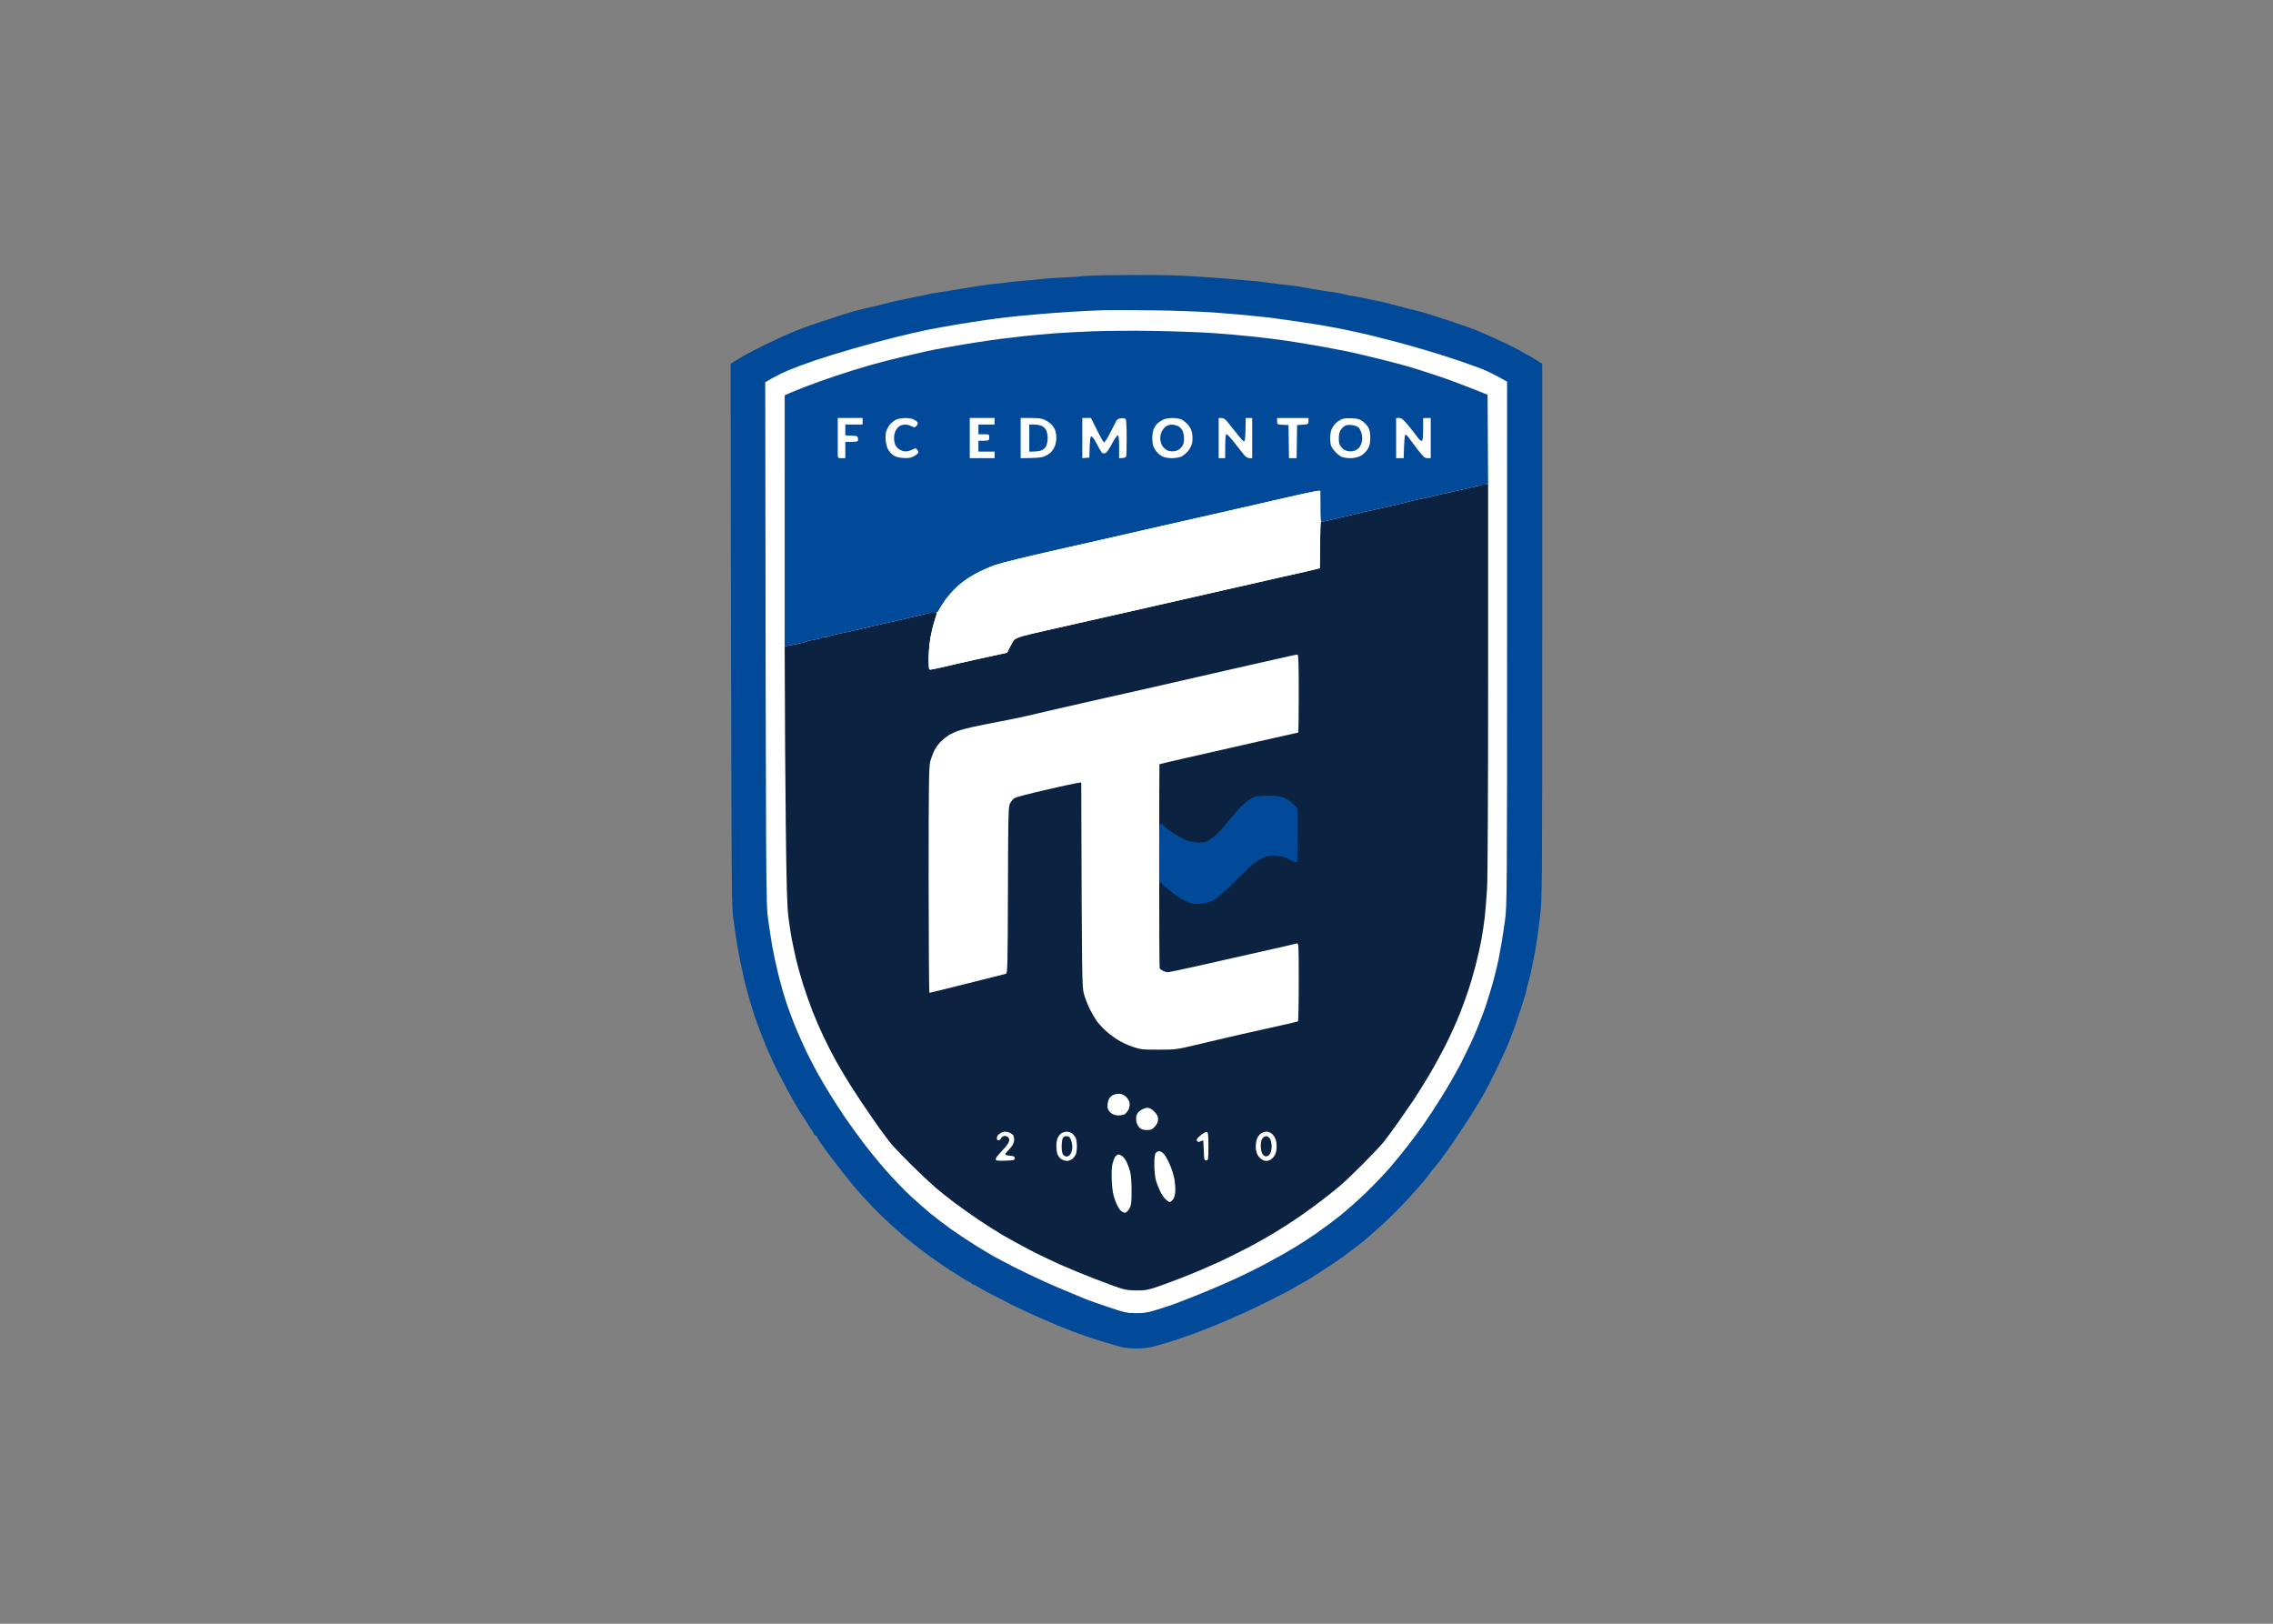 <svg clip-rule="evenodd" fill-rule="evenodd" stroke-linejoin="round" stroke-miterlimit="2" viewBox="0 0 560 400" xmlns="http://www.w3.org/2000/svg"><rect x="0" y="0" width="560" height="400" fill="#808080" stroke="none"/><g fill-rule="nonzero" transform="matrix(1.058 0 0 1.058 180 67.71)"><path d="m82.66.26c-.9.1-3.17.26-5.04.35-1.88.09-3.89.22-4.48.28-.59.07-1.55.18-2.14.25s-1.92.18-2.96.25c-1.04.08-2.68.24-3.65.37s-2.51.31-3.41.39c-.9.09-1.8.2-2.01.26-.21.05-.89.16-1.51.23-.63.08-2.39.36-3.91.62-1.52.27-3.68.62-4.79.78s-2.41.39-2.9.52c-.48.12-2.41.51-4.28.87s-4.48.95-5.8 1.31c-1.31.36-2.84.74-3.4.84-.55.09-2.14.48-3.53.86-1.38.38-3.82 1.14-5.41 1.69-1.6.55-3.24 1.1-3.66 1.22-.41.12-1.72.57-2.9 1.01-1.17.43-3.16 1.25-4.41 1.82-1.24.56-3.4 1.58-4.78 2.26-1.39.68-3.26 1.64-4.16 2.14s-2.07 1.19-2.58 1.52l-.95.61c.15 119.24.21 126.17.57 128.66.22 1.53.53 3.74.69 4.92s.61 3.74 1.02 5.68c.4 1.95.92 4.28 1.14 5.18.23.9.7 2.61 1.04 3.79.35 1.18.89 2.94 1.22 3.91.32.98 1.03 2.91 1.59 4.3.55 1.39 1.28 3.15 1.62 3.91s.86 1.9 1.14 2.53c.29.62.69 1.42.88 1.76.2.35.79 1.49 1.32 2.53s1.17 2.23 1.42 2.65.78 1.38 1.19 2.15c.4.76 1.6 2.69 2.66 4.29s1.92 2.99 1.91 3.09c0 .11.16.25.37.32s.38.24.38.38.71 1.24 1.57 2.46c.87 1.21 2.83 3.8 4.36 5.74 1.54 1.95 3.07 3.83 3.41 4.18s1.52 1.64 2.63 2.87 3.15 3.27 4.55 4.54c1.39 1.27 3.19 2.87 4.01 3.57.81.69 2.85 2.28 4.52 3.54 1.68 1.25 4.01 2.89 5.19 3.64s2.65 1.69 3.28 2.09c.62.4 1.44.86 1.82 1.03.38.16.7.39.7.49 0 .11.14.19.31.18.17 0 .77.3 1.32.67.56.37 2.03 1.18 3.28 1.8 1.25.61 2.66 1.34 3.15 1.61s1.62.84 2.52 1.26c.9.43 2.09.98 2.65 1.24.55.26 1.97.89 3.15 1.41 1.17.52 2.93 1.28 3.9 1.68.97.41 2.5 1 3.4 1.32s2.32.83 3.15 1.14c.84.31 2.65.89 4.04 1.29 1.38.4 3.08.9 3.78 1.11.72.21 2.26.37 3.59.38 1.72 0 2.97-.17 4.78-.66 1.36-.36 3.71-1.08 5.23-1.61 1.53-.52 3.17-1.09 3.66-1.27.48-.18 2.58-1.01 4.66-1.84 2.08-.84 4.01-1.66 4.28-1.83.28-.17.79-.39 1.14-.49.34-.1 3.18-1.44 6.3-2.97 3.12-1.54 6.12-3.09 6.68-3.46.55-.36 1.34-.82 1.76-1.03.42-.2 1.38-.75 2.14-1.22.76-.48 2.69-1.72 4.29-2.77 1.59-1.05 3.29-2.22 3.78-2.61.48-.38 1.67-1.29 2.64-2.02.97-.72 1.82-1.38 1.89-1.46s1.21-1.07 2.52-2.21c1.32-1.13 3.6-3.29 5.08-4.79s3.67-3.87 4.88-5.26 2.38-2.81 2.6-3.16c.23-.34.48-.68.56-.75s.82-.99 1.64-2.04 2.26-3.04 3.2-4.42 2.48-3.7 3.43-5.16c.94-1.46 2.28-3.62 2.98-4.8s1.61-2.83 2.04-3.66 1.44-2.89 2.24-4.56c.81-1.68 1.65-3.5 1.87-4.05.23-.54.67-1.61.99-2.37.32-.77 1.24-3.38 2.05-5.81s1.47-4.59 1.47-4.8c.01-.21.23-1.12.5-2.02.26-.9.54-1.93.6-2.27.07-.35.36-1.77.64-3.16s.58-3.04.65-3.66c.08-.63.2-1.37.26-1.64.07-.28.35-2.47.63-4.86.49-4.25.5-5.96.5-66.48v-62.12c-2.44-1.57-3.24-2.03-3.34-2.03-.1.01-.5-.21-.88-.47-.38-.27-1.6-.93-2.71-1.48-1.11-.56-2.47-1.2-3.02-1.44-.56-.24-1.64-.72-2.4-1.08-.76-.35-1.61-.73-1.89-.85-.28-.11-.96-.39-1.51-.62s-2.99-1.08-5.42-1.89c-2.42-.81-5.26-1.72-6.3-2.02-1.04-.29-2.63-.71-3.53-.92-.9-.22-2.65-.67-3.9-1.02-1.25-.34-2.84-.72-3.53-.85-.69-.12-2.05-.39-3.02-.61s-2.22-.46-2.78-.53c-.55-.07-1.17-.19-1.38-.26s-.95-.24-1.64-.37-1.83-.31-2.52-.39-2.68-.4-4.41-.72-3.32-.58-3.53-.59-1.79-.19-3.53-.4c-1.73-.21-3.49-.45-3.9-.52-.42-.07-1.55-.19-2.52-.26-.97-.08-2.22-.19-2.77-.24-.56-.06-1.92-.17-3.03-.26-1.11-.08-4.34-.31-7.18-.52-3.38-.24-8.42-.36-14.62-.34-5.19.02-10.18.12-11.08.23z" fill="#014a99"/><path d="m86.94 8.23c-1.73.05-5.13.21-7.56.36s-6.28.44-8.57.64c-2.28.2-5.18.49-6.42.64-1.25.14-3.46.43-4.92.64-1.45.2-4.4.66-6.55 1.01s-5.32.93-7.06 1.27c-1.73.35-5.19 1.15-7.68 1.78-2.5.62-6.86 1.8-9.7 2.62-2.85.81-6.87 2.06-8.95 2.77-2.08.7-4.8 1.72-6.05 2.25s-2.97 1.38-3.84 1.88l-1.58.91c.16 120.86.16 121.37.69 125.13.29 2.08.72 4.86.94 6.18.23 1.32.81 4.05 1.3 6.06.48 2.02 1.34 5.09 1.91 6.82.57 1.74 1.64 4.61 2.38 6.38.75 1.77 1.84 4.21 2.44 5.43.6 1.21 1.64 3.23 2.31 4.48.68 1.25 2.08 3.64 3.11 5.3 1.03 1.67 2.62 4.11 3.52 5.43s2.75 3.88 4.1 5.68c1.36 1.81 3.82 4.82 5.47 6.7 1.65 1.87 4.18 4.5 5.62 5.84 1.45 1.34 3.59 3.22 4.77 4.19 1.18.96 3.24 2.53 4.59 3.49 1.34.97 3.84 2.62 5.54 3.69 1.71 1.06 3.72 2.28 4.49 2.71.76.43 2.91 1.57 4.78 2.52 1.88.96 5.05 2.48 7.06 3.38s4.84 2.12 6.3 2.7c1.46.59 2.99 1.22 3.4 1.41.42.18 2.69.99 5.04 1.78 3.91 1.32 4.48 1.44 6.55 1.46 1.8.01 2.74-.13 4.54-.69 1.25-.38 2.95-.93 3.78-1.22.83-.28 3.44-1.29 5.8-2.23 2.35-.94 6.21-2.58 8.56-3.65 2.36-1.07 5.82-2.78 7.69-3.79s3.76-2.05 4.2-2.31c.43-.26 1.68-1 2.77-1.65s3.19-2.01 4.66-3.03c1.48-1.02 3.97-2.87 5.54-4.12s4.32-3.7 6.11-5.43c1.79-1.74 4.24-4.3 5.44-5.69 1.2-1.38 3.15-3.77 4.33-5.3s2.79-3.69 3.56-4.8c.78-1.11 2.6-3.89 4.05-6.18 1.44-2.29 3.48-5.82 4.53-7.83 1.04-2.02 2.54-5.14 3.33-6.95.78-1.8 1.93-4.76 2.55-6.56.61-1.81 1.5-4.76 1.97-6.57.47-1.8.98-3.96 1.13-4.8.16-.83.44-2.42.64-3.53.19-1.11.55-3.5.8-5.3.43-3.1.46-6.82.46-64.27v-60.99c-2.93-1.67-4.69-2.5-5.8-2.94-1.1-.43-3.66-1.34-5.67-2.03-2.01-.68-5.35-1.73-7.43-2.35-2.08-.61-4.91-1.41-6.3-1.78s-3.82-1-5.42-1.4c-1.59-.4-4.48-1.06-6.42-1.47s-4.95-.97-6.68-1.26c-1.73-.28-4.8-.74-6.81-1.03-2.01-.28-4.1-.57-4.66-.64-.55-.06-2.65-.29-4.66-.49-2.01-.21-6.04-.54-8.95-.75-2.91-.2-9.03-.41-13.6-.47-4.58-.06-9.74-.07-11.47-.03z" fill="#fff"/><path d="m84.55 13.13c-2.91.11-7 .33-9.08.48-2.08.16-5.31.46-7.18.66s-4.25.48-5.29.62c-1.04.13-3.42.47-5.29.76-1.87.28-4.99.8-6.93 1.15-1.94.34-4.27.79-5.17.99s-3.39.78-5.54 1.28-5.67 1.41-7.81 2.02c-2.15.61-5.72 1.72-7.94 2.48-2.22.75-5.22 1.83-6.68 2.39s-3.18 1.26-3.84 1.55l-1.2.52-.01 58.46c1.67-.3 2.72-.51 3.41-.66.7-.15 1.43-.37 1.64-.47.21-.11 1.04-.3 1.86-.42.81-.12 1.52-.3 1.57-.41.05-.1.44-.19.85-.19.42 0 .96-.1 1.2-.24.24-.13 1.07-.35 1.83-.49s1.84-.36 2.39-.49c.56-.13 1.86-.43 2.9-.67s2.29-.53 2.77-.65c.49-.11 1.73-.39 2.77-.62s2.29-.51 2.78-.63c.48-.12 1.67-.4 2.64-.62s2.22-.52 2.77-.67c.56-.14 1.75-.38 2.65-.53l1.64-.27c1.37-2.39 2.73-4.05 3.9-5.23 1.66-1.65 2.72-2.46 4.67-3.53 1.38-.76 3.59-1.75 4.91-2.19 1.32-.45 7.72-2.02 14.24-3.48 6.51-1.47 13.09-2.96 14.61-3.32 1.53-.36 6.01-1.39 9.96-2.28 3.95-.9 8.94-2.03 11.09-2.52 2.14-.48 6.17-1.39 8.94-2.02s5.44-1.25 5.92-1.38c.49-.13 2.96-.69 5.49-1.25 2.52-.55 4.76-1.01 4.97-1.01.32 0 .38.56.38 3.54 0 1.94.09 3.58.19 3.64s.87-.06 1.7-.26 1.97-.47 2.52-.6 1.75-.41 2.65-.61c.9-.21 2.14-.5 2.77-.66.62-.16 1.36-.34 1.64-.39.27-.06 1.01-.21 1.63-.35.63-.14 1.88-.42 2.78-.63s1.97-.45 2.39-.54 1.49-.36 2.39-.62c.9-.25 2.15-.53 2.78-.62.62-.1 1.47-.27 1.89-.4.41-.12 2.34-.57 4.28-1s4.09-.9 4.79-1.05c.69-.14 1.48-.35 1.76-.46.28-.1 1.04-.26 1.7-.35l1.2-.15-.13-20.83c-5.66-2.28-9.29-3.61-11.71-4.42-2.43-.81-5.6-1.82-7.06-2.24s-4.74-1.27-7.31-1.89c-2.56-.63-5.51-1.31-6.55-1.53s-3.42-.67-5.29-1.01-4.14-.73-5.04-.88-2.77-.44-4.16-.65c-1.39-.2-4.56-.6-7.06-.88-2.49-.28-7.03-.67-10.08-.88-3.05-.2-9.28-.42-13.86-.49-4.57-.06-10.69-.02-13.6.09z" fill="#014a99"/><path d="m24.95 34.34v7.33c0 .98.02 1.01.88 1.01h.88v-3.79c3.01 0 3.03-.01 2.96-.7-.06-.66-.13-.69-1.51-.75l-1.45-.07v-2.52h4.03v-1.52h-5.79m13.48.44c-.42.23-1.01.71-1.32 1.06-.3.36-.69 1.05-.85 1.53-.16.49-.23 1.46-.16 2.15s.31 1.63.53 2.08c.23.45.78 1.08 1.23 1.39.56.38 1.31.59 2.33.66s1.76-.02 2.27-.28c.42-.21.9-.54 1.07-.73.25-.27.24-.45-.04-.85-.34-.49-.36-.49-1.32-.03-.65.31-1.26.42-1.85.32-.49-.08-1.17-.45-1.51-.81-.44-.46-.66-1.02-.73-1.84-.06-.73.06-1.51.31-2.06.22-.48.69-1.02 1.04-1.2.35-.17.92-.31 1.27-.31.34 0 .97.17 1.38.38.68.33.8.33 1.14 0 .21-.21.38-.52.38-.7 0-.17-.34-.51-.76-.75-.49-.29-1.27-.44-2.21-.44-.85.01-1.75.18-2.2.43zm17.26 4.24v4.67h5.8v-1.52h-3.78v-2.52c2.49 0 2.52-.02 2.52-.76s-.03-.76-1.26-.76h-1.26v-2.27h3.78v-1.52h-5.8m11.85 4.68v4.67c3.74 0 4.86-.14 5.48-.4.52-.21 1.21-.64 1.53-.94.32-.31.75-.95.95-1.44s.36-1.37.36-1.96c-.01-.59-.13-1.38-.28-1.77-.14-.38-.51-.96-.82-1.28-.3-.33-.97-.81-1.49-1.08-.73-.37-1.49-.48-3.34-.48h-2.39m14.36 4.68v4.67l1.64-.13c.11-4.45.2-4.92.5-4.92.22 0 .78.8 1.32 1.89.52 1.04 1.09 1.95 1.27 2.02.17.07.51.03.75-.1.24-.12.9-1.09 1.45-2.15s1.15-1.92 1.32-1.92c.23 0 .32.7.32 2.66v2.65c1.2 0 1.56-.16 1.64-.38.07-.21.12-2.17.12-4.36s-.09-4.12-.19-4.3c-.11-.2-.54-.3-1.06-.25-.57.04-.97.25-1.14.57-.15.28-.8 1.56-1.46 2.85-.65 1.28-1.3 2.27-1.44 2.21-.14-.07-.88-1.38-1.64-2.91l-1.38-2.78h-2.02m18.77.4c-.41.22-.96.59-1.22.82s-.64.77-.86 1.18c-.23.45-.4 1.39-.4 2.28s.17 1.82.4 2.27c.22.41.66 1 .99 1.31.32.3.9.67 1.28.82s1.26.27 1.96.27c.69 0 1.62-.15 2.07-.34.46-.18 1.19-.78 1.64-1.32.48-.59.88-1.41.97-2 .09-.56.07-1.53-.04-2.15-.12-.72-.48-1.45-.97-1.99-.43-.47-1.09-1.01-1.47-1.2s-1.34-.35-2.14-.35c-.82.01-1.78.18-2.21.4zm12.98 4.28v4.67h1.51c0-4.83.09-5.56.32-5.57.17 0 .99.87 1.83 1.95.83 1.08 1.82 2.33 2.2 2.79.44.53.92.83 1.32.83h.63v-9.35h-1.51c-.03 3.62-.12 4.9-.22 5.18-.17.45-.34.32-1.43-1.03-.69-.84-1.7-2.11-2.25-2.83-.77-.99-1.18-1.3-1.71-1.31l-.69-.01m13.61.76c0 .74.04.76 1.32.82l1.33.06.12 7.71h1.77l.12-7.71c2.61-.12 2.65-.14 2.65-.88v-.76h-7.31m14.8.38c-.38.21-.91.61-1.19.89-.28.27-.68.84-.88 1.26-.21.42-.38 1.38-.38 2.15 0 .76.13 1.64.28 1.95.16.31.58.89.95 1.29.36.39.97.87 1.35 1.07s1.32.36 2.08.36c.88 0 1.75-.19 2.39-.51.58-.29 1.28-.93 1.64-1.51.49-.78.64-1.38.66-2.59.01-.99-.13-1.89-.38-2.4-.22-.45-.82-1.13-1.33-1.52-.77-.58-1.22-.7-2.71-.76-1.23-.04-2 .06-2.48.32zm12.92 4.3v4.67h1.76c.1-4.21.24-5.43.38-5.47.14-.05.48.25.76.65s1.21 1.65 2.08 2.77c1.35 1.76 1.68 2.05 2.33 2.05h.75v-9.35h-1.76c0 4.84-.07 5.31-.38 5.31-.21 0-.63-.37-.94-.82-.3-.46-1.24-1.65-2.07-2.67-1.23-1.48-1.66-1.83-2.22-1.83l-.69.01" fill="#fff"/><path d="m69.55 38.01v3.15c1.47.01 2.26-.11 2.71-.25.51-.16.96-.54 1.2-1.01.21-.42.38-1.27.38-1.89 0-.63-.15-1.44-.32-1.8-.17-.37-.63-.82-1.01-1.01s-1.2-.35-1.82-.35h-1.14m32.09.26c-.3.12-.78.6-1.07 1.06-.31.48-.52 1.24-.52 1.84 0 .55.2 1.35.45 1.76.25.42.79.91 1.2 1.1.44.2 1.11.28 1.68.19.63-.1 1.16-.41 1.58-.91.49-.58.63-1.04.63-2.02 0-.74-.18-1.57-.44-2.02-.25-.42-.78-.87-1.2-1.01s-.98-.25-1.26-.24-.75.12-1.05.25zm41.33.08c-.3.19-.72.62-.94.95-.22.34-.39 1.17-.4 1.93 0 1.05.12 1.48.62 2.08.42.5.95.81 1.58.91.57.09 1.23.01 1.66-.19.39-.19.86-.57 1.04-.84.17-.28.4-.85.49-1.27.1-.41.07-1.21-.07-1.77-.14-.55-.46-1.21-.71-1.46-.25-.24-.97-.5-1.59-.57-.73-.08-1.33 0-1.68.23z" fill="#014a99"/><path d="m175.01 48.85c-.13.04-.7.2-1.26.35-.55.14-1.51.38-2.14.52-.62.14-2.72.61-4.66 1.03-1.94.43-3.87.88-4.28 1-.42.13-1.27.3-1.89.4-.63.09-1.88.37-2.78.62-.9.26-1.97.53-2.39.62s-1.49.33-2.39.54-2.15.49-2.78.63c-.62.14-1.36.29-1.63.35-.28.05-1.02.23-1.64.39-.63.16-1.87.45-2.77.66-.9.2-2.1.48-2.65.61s-1.69.4-2.52.6-1.6.32-1.7.26-.22 2.36-.25 5.38l-.07 5.48c-1.75.46-3.4.84-4.78 1.15-1.39.3-3.2.71-4.04.89-.83.19-3.49.8-5.92 1.36-2.42.56-5.77 1.31-7.43 1.68-1.67.37-3.71.84-4.54 1.04s-8.77 2-17.64 4.01-17.71 4-19.65 4.44c-1.94.43-4.27.99-5.17 1.24s-1.81.65-2.02.89c-.2.24-.66 1.01-1 1.72l-.63 1.27c-4.11.89-6.09 1.33-7.06 1.54-.97.22-2.73.62-3.91.88-1.17.27-3.13.72-4.34 1-1.22.29-2.38.52-2.59.52-.31 0-.37-.44-.38-2.46 0-1.36.19-3.54.41-4.86.23-1.32.68-3.2 1-4.17.33-.97.53-1.83.46-1.89-.07-.07-.77 0-1.56.17-.79.16-1.89.42-2.45.56-.55.14-1.8.44-2.77.66s-2.16.5-2.64.62c-.49.12-1.74.4-2.78.63s-2.28.51-2.77.62c-.48.12-1.73.41-2.77.65s-2.34.54-2.9.67c-.55.13-1.63.35-2.39.49s-1.59.36-1.83.49c-.24.14-.78.24-1.2.24-.41 0-.8.09-.85.19-.05.11-.76.29-1.57.41-.82.12-1.65.31-1.86.42-.21.1-.94.32-1.64.47-.69.15-1.74.36-2.33.47l-1.08.19c.04 18 .15 31.47.26 41.54.16 14.29.3 19 .61 21.46.22 1.74.56 4.01.76 5.06.2 1.04.65 3.14 1 4.67.35 1.52 1.11 4.25 1.68 6.06.58 1.8 1.56 4.59 2.18 6.18.63 1.6 1.76 4.22 2.51 5.81.75 1.6 2.06 4.16 2.9 5.68.85 1.53 2.51 4.32 3.7 6.19 1.19 1.88 3.51 5.34 5.16 7.7 1.64 2.36 3.59 4.98 4.32 5.81s2.84 3.01 4.69 4.84c1.86 1.83 4.29 4.1 5.39 5.05 1.11.95 3.1 2.54 4.41 3.52 1.32.99 3.82 2.76 5.55 3.93s4.34 2.82 5.79 3.67c1.46.84 4.18 2.33 6.05 3.32 1.87.98 5.11 2.54 7.18 3.46 2.08.92 5.71 2.41 8.07 3.32 2.35.91 5.02 1.89 5.92 2.18 1.18.39 2.28.53 3.91.53 1.94 0 2.65-.13 4.91-.91 1.46-.5 4.29-1.56 6.3-2.36 2.01-.79 4.48-1.83 5.48-2.3 1.01-.47 1.88-.85 1.95-.85s1.69-.78 3.59-1.73c1.91-.94 4.26-2.15 5.23-2.68s3.02-1.7 4.54-2.61 4.02-2.5 5.54-3.55c1.53-1.04 4.02-2.86 5.55-4.03 1.52-1.17 3.51-2.76 4.41-3.54.9-.77 3.22-3 5.17-4.95 1.94-1.95 4.04-4.18 4.67-4.94s2.23-2.92 3.54-4.8c1.32-1.87 2.89-4.15 3.5-5.05.6-.9 2.07-3.23 3.25-5.18 1.18-1.94 3.06-5.35 4.19-7.57 1.12-2.22 2.62-5.52 3.33-7.32.7-1.81 1.64-4.37 2.07-5.69.44-1.32 1.18-3.87 1.65-5.68.47-1.8 1.08-4.53 1.35-6.06.28-1.53.62-3.86.77-5.18.15-1.31.39-4.27.53-6.56.15-2.51.25-22.1.25-49.18v-45.01c-.88.03-1.25.07-1.39.11z" fill="#0b2241"/><path d="m133.06 51.03c-1.74.4-3.89.89-4.79 1.09s-3.62.82-6.05 1.38-6.68 1.53-9.45 2.16c-2.77.62-8.27 1.87-12.22 2.77-3.95.89-8.43 1.92-9.96 2.28-1.52.36-8.1 1.85-14.61 3.32-6.52 1.46-12.92 3.03-14.24 3.48-1.32.44-3.52 1.43-4.89 2.19s-3.23 2.07-4.13 2.9-2.12 2.2-2.7 3.03c-.59.83-1.3 1.97-1.58 2.53-.28.55-.75 1.75-1.03 2.65-.29.9-.7 2.66-.91 3.91-.22 1.25-.39 3.38-.39 4.74.01 2.02.07 2.46.38 2.46.21 0 1.37-.23 2.59-.52 1.21-.28 3.17-.73 4.34-1 1.18-.26 2.94-.66 3.91-.88.97-.21 2.95-.65 4.41-.96l2.65-.58c.97-1.98 1.43-2.75 1.63-2.99.21-.24 1.12-.64 2.02-.89s3.23-.81 5.17-1.24c1.94-.44 10.78-2.43 19.65-4.44s16.81-3.81 17.64-4.01 2.87-.67 4.54-1.04c1.66-.37 5.01-1.12 7.43-1.68 2.43-.56 5.09-1.17 5.92-1.36.84-.18 2.65-.59 4.04-.89 1.38-.31 3.03-.69 3.65-.85l1.13-.3.13-18.04c-.88.05-2.55.38-4.28.78zm-2.27 37.6c-.49.11-2.53.57-4.54 1.02s-4.5 1.01-5.54 1.25c-1.04.25-4.78 1.1-8.32 1.9-3.53.81-7.05 1.61-7.81 1.78-.76.18-3.48.8-6.05 1.39-2.56.58-5.34 1.21-6.17 1.39-.83.19-2.48.56-3.66.82-1.17.27-4.24.96-6.8 1.54s-5.91 1.35-7.43 1.7c-1.53.35-3.91.91-5.3 1.24-1.38.33-4.33.94-6.55 1.35-2.22.42-5.05.99-6.3 1.27-1.25.27-2.78.69-3.4.91s-1.53.64-2.02.93c-.48.3-1.31.94-1.84 1.44-.54.5-1.25 1.45-1.58 2.11s-.78 1.85-.99 2.65c-.32 1.25-.38 5.13-.38 27.65.01 14.41.09 26.2.19 26.2.11 0 4.05-.97 8.76-2.15s8.77-2.2 9.01-2.27c.42-.12.45-1.29.51-19.51.05-17.9.09-19.44.5-20.2.24-.45.7-.99 1.01-1.2s3.51-1.06 7.12-1.88c3.6-.83 6.97-1.57 7.49-1.64l.95-.14c.14 46.85.16 47.66.66 49.37.28.97.88 2.51 1.34 3.41s1.14 2.1 1.52 2.65c.39.56 1.25 1.53 1.93 2.17.67.64 1.96 1.64 2.86 2.22.9.59 2.55 1.37 3.66 1.74 1.85.62 2.34.67 6.05.67 3.85 0 4.23-.05 8.56-1.08 2.5-.58 5.45-1.29 6.56-1.55 1.1-.27 5.41-1.25 9.57-2.17s7.65-1.72 7.75-1.77c.1-.06.19-4.19.19-9.19 0-8.54-.03-9.09-.44-8.98-.24.06-1.18.29-2.08.5s-4.98 1.13-9.07 2.05-9.9 2.23-12.92 2.91c-3.01.68-5.7 1.24-5.98 1.24s-.79-.14-1.14-.31c-.35-.18-.69-.46-.76-.63-.06-.18-.12-10.92-.11-23.87 0-12.95.03-23.57.06-23.61s3.01-.74 6.61-1.56c3.6-.81 10.83-2.46 16.06-3.65 5.24-1.2 9.57-2.17 9.64-2.17s.13-4.1.13-9.1c0-7.12-.07-9.08-.31-9.06-.18.02-.72.12-1.2.22z" fill="#fff"/><path d="m122.09 121.51c-.41.15-1.15.57-1.63.93-.49.36-1.28 1.06-1.77 1.56-.48.49-1.33 1.45-1.89 2.12-.55.67-1.35 1.62-1.76 2.11-.42.5-1.13 1.28-1.58 1.74s-1.29 1.15-1.87 1.53c-.87.58-1.32.69-2.58.68-.84-.01-2.1-.23-2.79-.48-.69-.26-2.11-1.03-3.15-1.73-1.04-.69-2.03-1.47-2.21-1.72-.17-.26-.48-.47-.69-.47-.33 0-.38.91-.36 6.75l.02 6.76c3.13 2.78 4.59 3.78 5.76 4.34 1.72.82 2.04.89 3.65.8 1.2-.07 2.17-.3 3.03-.73.84-.41 2.6-1.94 5.36-4.66 2.25-2.22 4.24-4.09 4.41-4.15.17-.05.36-.17.43-.25s.64-.43 1.26-.78c.89-.49 1.5-.63 2.8-.63.91 0 1.93.12 2.27.28.33.15 1.08.52 1.67.82s1.19.48 1.33.41c.15-.08.25-2.44.25-6.31v-6.19c-1.13-1.27-2-1.92-2.68-2.27-1.05-.54-1.61-.64-3.87-.69-1.46-.03-2.99.07-3.41.23z" fill="#014a99"/><path d="m88.89 191.05c-.44.23-.79.7-.96 1.31-.16.52-.21 1.26-.13 1.64s.46.93.84 1.21c.42.31 1.07.51 1.64.51.52-.01 1.17-.13 1.45-.27.28-.13.68-.62.91-1.07.25-.52.35-1.12.25-1.64-.09-.47-.47-1.09-.91-1.45-.48-.4-1.06-.63-1.57-.62-.46 0-1.14.17-1.52.38zm6.61 3.46c-.54.36-.91.85-1.01 1.32-.08.42-.06 1.1.04 1.52.11.42.44.98.74 1.26.37.35.89.51 1.67.51.96 0 1.24-.13 1.86-.82.52-.58.74-1.09.74-1.71 0-.67-.21-1.09-.88-1.77-.59-.59-1.12-.88-1.59-.88-.4 0-1.1.26-1.57.57zm-32.62 5.31c-.27.16-.58.42-.69.56-.1.14-.19.45-.19.69-.01.25.16.45.37.45s.49-.23.63-.51.51-.51.82-.52c.31 0 .71.17.88.38.23.29.25.58.06 1.09-.13.38-.87 1.32-1.64 2.08-.76.76-1.38 1.59-1.38 1.83 0 .39.25.44 2.21.38 2.01-.06 2.2-.11 2.2-.57 0-.41-.19-.51-1.07-.57-.66-.04-1.07-.18-1.06-.38 0-.17.21-.48.45-.69s.69-.72 1-1.14c.32-.41.57-1.09.56-1.51s-.1-.88-.2-1.04c-.1-.15-.44-.41-.75-.56-.31-.16-.82-.29-1.13-.29-.32.01-.8.15-1.07.32zm14.06.12c-.31.24-.68.75-.82 1.13-.15.39-.27 1.18-.27 1.77s.1 1.42.24 1.83c.13.42.53.96.88 1.2.36.24.96.44 1.34.44.38-.01.93-.2 1.23-.44s.66-.7.82-1.01c.15-.31.28-1.19.28-1.96 0-.76-.13-1.64-.28-1.95-.16-.32-.52-.77-.82-1.01s-.88-.43-1.29-.43c-.42 0-1.01.19-1.31.43zm32.48.43c-.82.69-1 .98-.81 1.27s.38.32.76.13c.28-.14.56-.25.63-.25s.15 1.05.19 2.33c.05 2.15.1 2.34.56 2.34.48 0 .51-.17.51-3.28 0-2.75-.06-3.29-.39-3.36-.21-.04-.86.33-1.45.82zm13.97-.37c-.4.3-.78.93-.94 1.58-.16.61-.2 1.56-.1 2.21.13.76.42 1.36.91 1.83.47.45 1 .69 1.5.69.51 0 1.01-.24 1.47-.69.47-.46.75-1.07.86-1.83.09-.63.06-1.59-.07-2.15-.13-.55-.53-1.26-.88-1.58-.35-.31-.97-.57-1.36-.57-.4 0-1.02.23-1.39.51z" fill="#fff"/><path d="m77.37 200.98c-.17.28-.29 1.19-.28 2.03.01 1 .15 1.67.4 1.91.21.21.54.38.74.38s.54-.17.75-.38c.22-.2.47-.8.55-1.33.09-.55.01-1.37-.19-1.95-.27-.8-.48-1.03-1.01-1.09-.45-.05-.76.08-.96.43zm46.49.07c-.28.38-.42 1.01-.41 1.85.02.7.2 1.52.41 1.83.23.36.59.55.94.51.31-.03.7-.35.87-.69.18-.35.32-1.09.32-1.65 0-.55-.14-1.29-.32-1.64-.17-.34-.55-.66-.84-.71-.33-.04-.7.15-.97.5z" fill="#0b2241"/><path d="m99 204.46c-.24.29-.34 1.15-.33 2.84.01 1.44.18 2.93.41 3.68.22.7.67 1.83 1 2.51.32.68.91 1.5 1.29 1.83.38.32.78.59.88.6.1 0 .41-.24.69-.54.33-.35.54-1 .6-1.84.06-.71-.04-2.09-.21-3.06-.18-.97-.69-2.56-1.14-3.54-.45-.97-1.06-2.02-1.36-2.33-.29-.31-.75-.57-1.01-.57s-.63.19-.82.42zm-9.36.78c-.22.24-.53 1.01-.7 1.7-.2.82-.27 2.24-.18 4.04.11 2.11.3 3.21.79 4.55.35.97.93 2.02 1.29 2.34.35.31.83.54 1.06.5.24-.03.66-.46.95-.95.45-.77.52-1.3.52-4.16 0-2.06-.14-3.76-.36-4.55-.19-.69-.56-1.69-.82-2.21-.25-.52-.72-1.12-1.03-1.33-.31-.2-.69-.38-.84-.37-.16 0-.46.2-.68.44z" fill="#fff"/></g></svg>